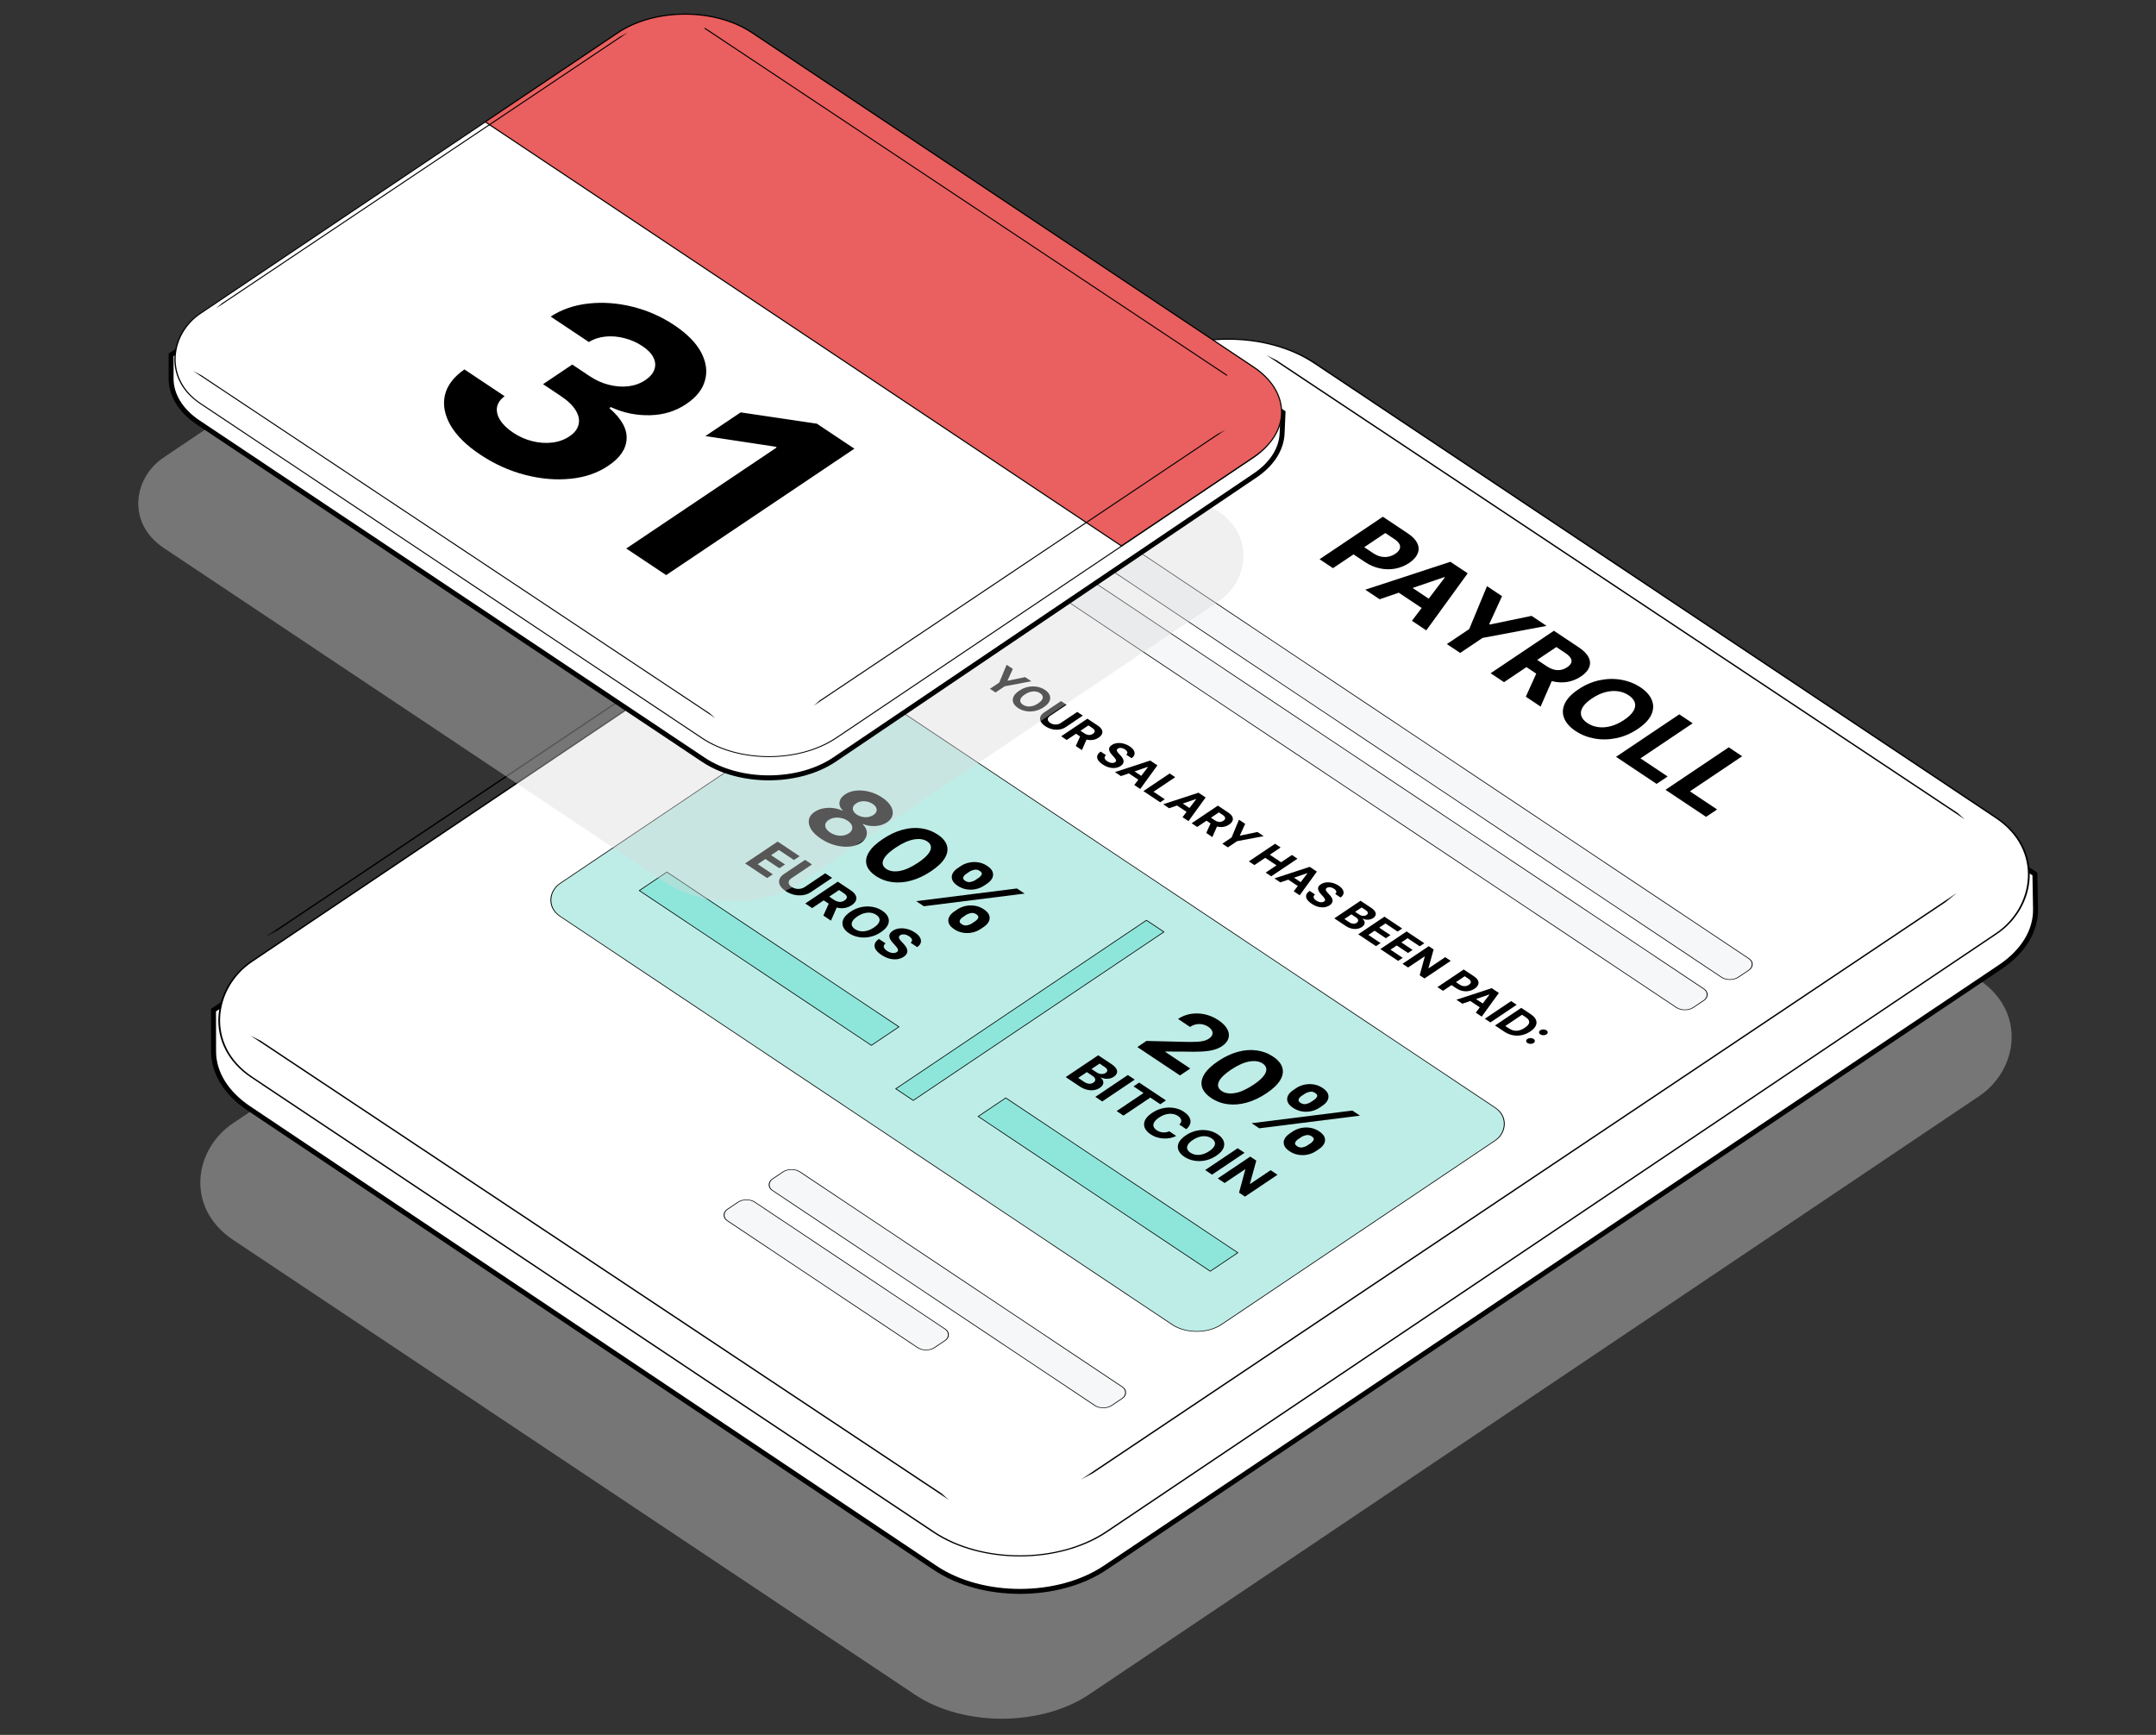 <svg width="169" height="136" viewBox="0 0 169 136" fill="none" xmlns="http://www.w3.org/2000/svg">
<rect x="0" y="0" width="169" height="136" fill="#333333" stroke="none"/>
<rect width="80.669" height="100.464" rx="8.213" transform="matrix(0.832 0.555 -0.83 0.558 94.828 36.582)" fill="#D9D9D9" fill-opacity="0.4"/>
<path d="M89.645 31.372C93.312 28.967 99.174 28.964 102.836 31.365L159.508 68.514L159.556 71.265C159.586 72.961 158.594 74.594 156.803 75.797L86.637 122.897C82.955 125.368 76.978 125.374 73.297 122.909L19.496 86.882C17.736 85.703 16.747 84.106 16.743 82.439L16.737 79.183L89.645 31.372Z" fill="white" stroke="black" stroke-width="0.389"/>
<rect x="0" y="0.065" width="80.552" height="100.347" rx="8.154" transform="matrix(0.832 0.555 -0.83 0.558 96.296 23.892)" fill="white" stroke="black" stroke-width="0.117"/>
<rect x="5.60536e-05" y="0.033" width="62.306" height="2.602" rx="0.792" transform="matrix(0.832 0.555 -0.83 0.558 85.949 40.999)" fill="#F5F7F8" stroke="black" stroke-width="0.059"/>
<rect x="5.60536e-05" y="0.033" width="62.306" height="2.602" rx="0.792" transform="matrix(0.832 0.555 -0.83 0.558 82.418 43.374)" fill="#F5F7F8" stroke="black" stroke-width="0.059"/>
<path d="M103.438 43.839L108.396 40.509L110.357 41.816C110.734 42.068 110.983 42.33 111.105 42.603C111.228 42.876 111.233 43.143 111.118 43.406C111.007 43.669 110.787 43.911 110.458 44.132C110.129 44.353 109.767 44.501 109.373 44.575C108.979 44.65 108.576 44.644 108.166 44.558C107.757 44.473 107.361 44.304 106.98 44.049L105.73 43.216L106.57 42.652L107.65 43.372C107.852 43.506 108.053 43.594 108.254 43.635C108.457 43.676 108.654 43.676 108.843 43.636C109.035 43.595 109.213 43.52 109.376 43.411C109.54 43.3 109.651 43.182 109.707 43.055C109.767 42.928 109.764 42.798 109.699 42.664C109.636 42.529 109.502 42.394 109.299 42.258L108.59 41.785L104.489 44.54L103.438 43.839ZM108.145 46.977L107.019 46.227L113.693 44.04L115.047 44.943L111.802 49.415L110.676 48.665L113.256 45.266L113.217 45.24L108.145 46.977ZM110.024 45.621L112.683 47.395L111.865 47.944L109.205 46.171L110.024 45.621ZM116.56 45.952L117.737 46.736L116.735 48.926L116.783 48.958L120.052 48.28L121.229 49.064L116.211 50.009L114.458 51.186L113.414 50.49L115.167 49.313L116.56 45.952ZM116.844 52.777L121.803 49.447L123.763 50.754C124.139 51.004 124.392 51.263 124.523 51.529C124.658 51.796 124.673 52.058 124.568 52.314C124.467 52.571 124.252 52.809 123.925 53.029C123.595 53.25 123.241 53.393 122.861 53.458C122.483 53.521 122.096 53.505 121.7 53.409C121.306 53.315 120.918 53.14 120.536 52.886L119.223 52.011L120.066 51.445L121.209 52.207C121.409 52.34 121.603 52.433 121.791 52.485C121.978 52.536 122.159 52.547 122.334 52.516C122.51 52.487 122.679 52.417 122.842 52.308C123.007 52.197 123.113 52.082 123.159 51.962C123.208 51.843 123.194 51.719 123.117 51.59C123.045 51.462 122.907 51.33 122.705 51.195L121.996 50.723L117.895 53.477L116.844 52.777ZM121.784 53.051L120.763 55.39L119.603 54.616L120.651 52.295L121.784 53.051ZM128.375 57.146C127.834 57.509 127.271 57.75 126.686 57.867C126.103 57.986 125.535 57.995 124.983 57.895C124.433 57.794 123.939 57.597 123.501 57.305C123.059 57.011 122.763 56.679 122.612 56.311C122.461 55.942 122.473 55.563 122.649 55.172C122.824 54.782 123.181 54.405 123.72 54.043C124.261 53.68 124.823 53.439 125.406 53.32C125.989 53.201 126.556 53.192 127.105 53.293C127.656 53.392 128.153 53.59 128.594 53.884C129.033 54.176 129.327 54.507 129.478 54.875C129.632 55.243 129.622 55.623 129.446 56.014C129.273 56.405 128.915 56.783 128.375 57.146ZM127.309 56.436C127.66 56.2 127.902 55.967 128.038 55.736C128.175 55.505 128.211 55.285 128.146 55.075C128.081 54.865 127.921 54.676 127.667 54.507C127.413 54.337 127.129 54.231 126.816 54.189C126.502 54.146 126.173 54.17 125.827 54.262C125.483 54.354 125.136 54.518 124.786 54.753C124.435 54.989 124.192 55.221 124.055 55.452C123.92 55.684 123.884 55.904 123.949 56.114C124.014 56.324 124.174 56.513 124.428 56.682C124.682 56.852 124.966 56.958 125.279 57C125.593 57.043 125.921 57.018 126.265 56.926C126.611 56.834 126.959 56.671 127.309 56.436ZM126.674 59.33L131.632 56L132.683 56.7L128.589 59.45L130.719 60.87L129.855 61.451L126.674 59.33ZM130.551 61.915L135.509 58.584L136.56 59.285L132.466 62.035L134.596 63.455L133.732 64.035L130.551 61.915Z" fill="black"/>
<path fill-rule="evenodd" clip-rule="evenodd" d="M20.871 73.53L20.773 73.465L21.752 72.94L88.542 28.204L89.422 27.484L89.373 27.517L20.821 73.433L20.773 73.465L20.772 73.466L20.87 73.531L20.871 73.53Z" fill="black"/>
<path fill-rule="evenodd" clip-rule="evenodd" d="M84.824 116.053L84.727 115.988L85.705 115.464L152.495 70.728L153.375 70.008L153.326 70.04L84.774 115.957L84.727 115.988L84.725 115.989L84.823 116.054L84.824 116.053Z" fill="black"/>
<path fill-rule="evenodd" clip-rule="evenodd" d="M154.088 64.155L153.992 64.219L153.45 63.731L100.078 28.247L99.258 27.832L99.307 27.864L153.942 64.188L153.991 64.22L154.088 64.155L154.088 64.155Z" fill="black"/>
<path fill-rule="evenodd" clip-rule="evenodd" d="M74.447 117.498L74.352 117.563L73.809 117.075L20.438 81.591L19.617 81.176L19.666 81.208L74.301 117.532L74.35 117.564L74.448 117.499L74.447 117.498Z" fill="black"/>
<rect x="5.60536e-05" y="0.033" width="31.975" height="2.602" rx="0.792" transform="matrix(0.832 0.555 -0.83 0.558 62.066 91.405)" fill="#F5F7F8" stroke="black" stroke-width="0.059"/>
<rect x="5.60536e-05" y="0.033" width="19.523" height="2.602" rx="0.792" transform="matrix(0.832 0.555 -0.83 0.558 58.535 93.78)" fill="#F5F7F8" stroke="black" stroke-width="0.059"/>
<path d="M78.904 52.115L79.392 52.44L78.976 53.349L78.996 53.362L80.352 53.081L80.84 53.406L78.759 53.798L78.032 54.286L77.599 53.997L78.326 53.509L78.904 52.115ZM81.82 55.435C81.595 55.586 81.362 55.685 81.119 55.734C80.878 55.783 80.642 55.787 80.413 55.745C80.185 55.704 79.98 55.622 79.798 55.501C79.615 55.379 79.492 55.241 79.43 55.089C79.367 54.936 79.372 54.778 79.445 54.616C79.517 54.454 79.666 54.298 79.889 54.148C80.114 53.997 80.347 53.897 80.588 53.848C80.83 53.799 81.065 53.795 81.293 53.837C81.522 53.878 81.728 53.96 81.911 54.082C82.093 54.203 82.215 54.34 82.277 54.493C82.341 54.646 82.337 54.803 82.264 54.965C82.192 55.128 82.044 55.284 81.82 55.435ZM81.378 55.14C81.523 55.043 81.624 54.946 81.68 54.85C81.737 54.754 81.752 54.663 81.725 54.576C81.698 54.489 81.632 54.41 81.526 54.34C81.421 54.27 81.303 54.226 81.173 54.208C81.043 54.191 80.906 54.201 80.763 54.239C80.62 54.277 80.476 54.345 80.331 54.443C80.186 54.54 80.085 54.637 80.028 54.732C79.972 54.828 79.957 54.92 79.984 55.007C80.011 55.094 80.077 55.172 80.183 55.243C80.288 55.313 80.406 55.357 80.536 55.374C80.666 55.392 80.802 55.382 80.945 55.344C81.088 55.306 81.233 55.238 81.378 55.14ZM84.444 55.808L84.879 56.099L83.544 56.996C83.394 57.096 83.227 57.161 83.043 57.188C82.859 57.216 82.672 57.209 82.481 57.166C82.29 57.122 82.11 57.044 81.939 56.93C81.768 56.816 81.65 56.695 81.584 56.568C81.519 56.44 81.507 56.315 81.548 56.192C81.59 56.069 81.685 55.957 81.835 55.856L83.171 54.959L83.606 55.25L82.308 56.122C82.23 56.175 82.177 56.233 82.15 56.297C82.124 56.361 82.126 56.425 82.154 56.491C82.182 56.556 82.238 56.617 82.322 56.673C82.407 56.729 82.498 56.767 82.595 56.785C82.693 56.803 82.789 56.804 82.884 56.786C82.98 56.768 83.067 56.733 83.145 56.68L84.444 55.808ZM83.182 57.719L85.238 56.338L86.051 56.88C86.207 56.984 86.312 57.091 86.366 57.202C86.422 57.312 86.428 57.421 86.385 57.527C86.343 57.633 86.254 57.732 86.118 57.824C85.982 57.915 85.835 57.974 85.677 58.001C85.52 58.028 85.36 58.021 85.196 57.981C85.032 57.942 84.871 57.87 84.713 57.764L84.168 57.401L84.518 57.166L84.992 57.482C85.075 57.538 85.155 57.576 85.233 57.598C85.311 57.619 85.386 57.623 85.458 57.611C85.531 57.599 85.602 57.57 85.669 57.524C85.738 57.478 85.781 57.431 85.801 57.381C85.821 57.331 85.815 57.28 85.783 57.227C85.753 57.173 85.696 57.119 85.612 57.063L85.318 56.867L83.617 58.01L83.182 57.719ZM85.231 57.833L84.807 58.803L84.326 58.482L84.76 57.519L85.231 57.833ZM88.281 59.158C88.353 59.098 88.382 59.033 88.366 58.962C88.349 58.891 88.289 58.821 88.184 58.751C88.113 58.703 88.043 58.67 87.974 58.651C87.906 58.631 87.841 58.624 87.78 58.63C87.72 58.637 87.668 58.655 87.623 58.684C87.585 58.708 87.561 58.735 87.55 58.765C87.54 58.795 87.54 58.827 87.55 58.86C87.561 58.893 87.579 58.928 87.604 58.964C87.629 59 87.659 59.036 87.694 59.073L87.835 59.226C87.905 59.3 87.961 59.373 88.003 59.445C88.044 59.518 88.068 59.589 88.074 59.658C88.081 59.728 88.066 59.795 88.029 59.86C87.994 59.925 87.934 59.986 87.849 60.044C87.722 60.128 87.581 60.18 87.425 60.2C87.27 60.219 87.108 60.206 86.937 60.161C86.768 60.115 86.6 60.037 86.432 59.925C86.266 59.814 86.146 59.7 86.074 59.584C86.002 59.468 85.981 59.353 86.012 59.24C86.044 59.127 86.132 59.02 86.277 58.918L86.698 59.199C86.634 59.249 86.596 59.301 86.585 59.355C86.575 59.409 86.588 59.464 86.624 59.519C86.66 59.574 86.716 59.627 86.792 59.677C86.865 59.726 86.94 59.761 87.016 59.783C87.092 59.806 87.165 59.814 87.233 59.809C87.302 59.803 87.361 59.784 87.41 59.75C87.456 59.719 87.481 59.684 87.485 59.645C87.49 59.606 87.477 59.561 87.447 59.511C87.417 59.462 87.374 59.407 87.317 59.344L87.149 59.157C87.017 59.013 86.946 58.877 86.935 58.75C86.924 58.622 86.995 58.508 87.147 58.406C87.271 58.322 87.413 58.271 87.573 58.253C87.734 58.236 87.9 58.249 88.07 58.293C88.24 58.337 88.4 58.408 88.551 58.509C88.704 58.611 88.811 58.717 88.873 58.828C88.936 58.94 88.952 59.048 88.923 59.153C88.894 59.258 88.819 59.352 88.698 59.436L88.281 59.158ZM87.863 60.84L87.396 60.528L90.164 59.622L90.725 59.996L89.379 61.851L88.912 61.539L89.983 60.13L89.966 60.119L87.863 60.84ZM88.642 60.277L89.745 61.013L89.406 61.241L88.302 60.505L88.642 60.277ZM89.627 62.016L91.684 60.635L92.12 60.925L90.422 62.066L91.305 62.655L90.947 62.896L89.627 62.016ZM91.643 63.36L91.176 63.049L93.944 62.142L94.506 62.516L93.16 64.371L92.693 64.06L93.763 62.65L93.747 62.639L91.643 63.36ZM92.422 62.798L93.525 63.533L93.186 63.761L92.083 63.026L92.422 62.798ZM93.408 64.537L95.465 63.155L96.278 63.698C96.433 63.801 96.538 63.908 96.593 64.019C96.649 64.13 96.655 64.238 96.612 64.345C96.57 64.451 96.481 64.55 96.345 64.641C96.208 64.733 96.061 64.792 95.904 64.819C95.747 64.845 95.586 64.838 95.422 64.799C95.258 64.76 95.097 64.687 94.939 64.582L94.395 64.219L94.744 63.984L95.218 64.3C95.301 64.356 95.382 64.394 95.46 64.415C95.537 64.437 95.612 64.441 95.685 64.428C95.758 64.416 95.828 64.387 95.896 64.342C95.964 64.296 96.008 64.248 96.027 64.198C96.047 64.149 96.041 64.098 96.01 64.044C95.98 63.991 95.923 63.937 95.839 63.881L95.545 63.685L93.844 64.827L93.408 64.537ZM95.457 64.65L95.033 65.62L94.552 65.299L94.987 64.337L95.457 64.65ZM97.118 64.258L97.606 64.583L97.19 65.491L97.21 65.505L98.566 65.223L99.054 65.549L96.973 65.94L96.246 66.428L95.813 66.14L96.54 65.652L97.118 64.258ZM97.892 67.526L99.948 66.144L100.384 66.435L99.535 67.005L100.42 67.595L101.268 67.025L101.703 67.315L99.647 68.696L99.212 68.406L100.062 67.835L99.177 67.246L98.327 67.816L97.892 67.526ZM100.361 69.172L99.894 68.861L102.662 67.954L103.224 68.328L101.878 70.183L101.411 69.872L102.481 68.462L102.465 68.451L100.361 69.172ZM101.141 68.61L102.244 69.345L101.904 69.573L100.801 68.838L101.141 68.61ZM104.662 70.079C104.735 70.019 104.764 69.954 104.747 69.883C104.731 69.812 104.671 69.742 104.566 69.672C104.495 69.624 104.425 69.591 104.356 69.572C104.287 69.552 104.223 69.546 104.162 69.552C104.101 69.558 104.049 69.576 104.005 69.606C103.967 69.629 103.942 69.656 103.932 69.686C103.922 69.716 103.922 69.748 103.932 69.781C103.943 69.814 103.961 69.849 103.985 69.885C104.011 69.921 104.041 69.958 104.076 69.994L104.217 70.147C104.287 70.221 104.343 70.294 104.384 70.367C104.426 70.439 104.45 70.51 104.456 70.58C104.462 70.649 104.447 70.716 104.411 70.781C104.376 70.846 104.316 70.907 104.23 70.965C104.104 71.049 103.963 71.101 103.807 71.121C103.652 71.14 103.489 71.127 103.319 71.082C103.15 71.037 102.982 70.958 102.814 70.846C102.647 70.735 102.528 70.621 102.455 70.505C102.383 70.389 102.363 70.274 102.393 70.161C102.425 70.048 102.514 69.941 102.658 69.839L103.08 70.121C103.016 70.17 102.978 70.222 102.967 70.276C102.957 70.33 102.97 70.385 103.005 70.44C103.042 70.495 103.098 70.548 103.173 70.598C103.247 70.647 103.322 70.683 103.398 70.704C103.474 70.727 103.547 70.735 103.615 70.73C103.683 70.724 103.742 70.705 103.792 70.671C103.838 70.641 103.863 70.605 103.867 70.566C103.872 70.527 103.859 70.482 103.828 70.433C103.799 70.383 103.756 70.328 103.699 70.265L103.53 70.078C103.399 69.934 103.327 69.798 103.316 69.671C103.306 69.543 103.376 69.429 103.529 69.327C103.653 69.243 103.795 69.192 103.955 69.175C104.116 69.157 104.281 69.17 104.452 69.214C104.622 69.258 104.782 69.33 104.933 69.43C105.086 69.532 105.193 69.638 105.255 69.749C105.317 69.861 105.334 69.969 105.305 70.074C105.275 70.179 105.2 70.274 105.08 70.357L104.662 70.079ZM104.592 71.993L106.649 70.612L107.474 71.162C107.625 71.263 107.729 71.362 107.786 71.46C107.842 71.557 107.856 71.65 107.828 71.737C107.8 71.825 107.734 71.903 107.631 71.972C107.551 72.026 107.464 72.063 107.371 72.082C107.278 72.101 107.185 72.105 107.089 72.093C106.996 72.082 106.905 72.058 106.817 72.02L106.797 72.034C106.872 72.088 106.923 72.152 106.951 72.225C106.979 72.299 106.978 72.375 106.947 72.453C106.917 72.53 106.852 72.603 106.751 72.671C106.641 72.744 106.517 72.792 106.377 72.813C106.238 72.834 106.091 72.826 105.937 72.79C105.782 72.752 105.627 72.683 105.473 72.58L104.592 71.993ZM105.383 72.044L105.739 72.281C105.86 72.362 105.972 72.406 106.074 72.412C106.176 72.418 106.266 72.394 106.344 72.342C106.401 72.304 106.437 72.261 106.453 72.213C106.469 72.166 106.464 72.117 106.438 72.066C106.412 72.016 106.365 71.968 106.295 71.921L105.93 71.677L105.383 72.044ZM106.224 71.48L106.547 71.695C106.607 71.735 106.67 71.763 106.737 71.78C106.805 71.797 106.872 71.802 106.938 71.793C107.004 71.786 107.065 71.764 107.119 71.727C107.193 71.677 107.227 71.62 107.219 71.554C107.212 71.488 107.161 71.423 107.064 71.359L106.733 71.138L106.224 71.48ZM106.466 73.242L108.522 71.861L109.911 72.787L109.553 73.027L108.6 72.392L108.11 72.721L108.991 73.309L108.633 73.549L107.751 72.962L107.26 73.291L108.217 73.93L107.859 74.17L106.466 73.242ZM108.201 74.399L110.258 73.017L111.646 73.943L111.288 74.184L110.335 73.549L109.845 73.878L110.726 74.466L110.368 74.706L109.486 74.119L108.995 74.448L109.953 75.087L109.594 75.327L108.201 74.399ZM113.717 75.324L111.66 76.705L111.284 76.454L111.682 74.987L111.667 74.977L110.372 75.846L109.936 75.555L111.993 74.174L112.375 74.429L111.972 75.891L111.99 75.903L113.283 75.034L113.717 75.324ZM112.676 77.382L114.733 76.001L115.546 76.543C115.702 76.647 115.806 76.756 115.856 76.87C115.907 76.982 115.909 77.093 115.862 77.203C115.816 77.311 115.724 77.412 115.588 77.504C115.451 77.595 115.301 77.657 115.138 77.687C114.974 77.718 114.808 77.716 114.637 77.68C114.468 77.645 114.304 77.575 114.145 77.469L113.627 77.124L113.975 76.89L114.423 77.188C114.507 77.244 114.591 77.28 114.674 77.297C114.758 77.314 114.84 77.314 114.918 77.298C114.998 77.281 115.071 77.25 115.139 77.204C115.207 77.159 115.253 77.109 115.276 77.057C115.301 77.004 115.3 76.95 115.273 76.895C115.247 76.839 115.192 76.782 115.107 76.726L114.813 76.53L113.112 77.673L112.676 77.382ZM114.629 78.684L114.162 78.372L116.93 77.466L117.491 77.84L116.145 79.695L115.678 79.383L116.749 77.974L116.732 77.963L114.629 78.684ZM115.408 78.121L116.511 78.857L116.171 79.085L115.068 78.349L115.408 78.121ZM118.886 78.769L116.829 80.151L116.393 79.86L118.45 78.479L118.886 78.769ZM117.918 80.877L117.188 80.39L119.244 79.008L119.981 79.5C120.188 79.638 120.325 79.784 120.393 79.939C120.461 80.094 120.458 80.25 120.385 80.406C120.313 80.564 120.171 80.714 119.957 80.857C119.743 81.001 119.518 81.098 119.283 81.147C119.048 81.197 118.815 81.199 118.581 81.153C118.349 81.109 118.128 81.016 117.918 80.877ZM117.996 80.43L118.273 80.615C118.402 80.7 118.533 80.757 118.666 80.785C118.801 80.813 118.939 80.81 119.079 80.775C119.221 80.739 119.369 80.67 119.522 80.567C119.674 80.465 119.776 80.367 119.827 80.272C119.879 80.178 119.884 80.086 119.842 79.997C119.8 79.908 119.714 79.82 119.585 79.734L119.307 79.549L117.996 80.43ZM119.731 81.766C119.665 81.721 119.631 81.667 119.63 81.604C119.63 81.541 119.664 81.487 119.731 81.443C119.796 81.398 119.876 81.376 119.97 81.376C120.064 81.376 120.145 81.399 120.211 81.443C120.275 81.486 120.308 81.539 120.31 81.603C120.311 81.667 120.279 81.721 120.214 81.765C120.169 81.794 120.118 81.814 120.058 81.823C120 81.833 119.941 81.833 119.883 81.824C119.825 81.814 119.775 81.794 119.731 81.766ZM120.74 81.088C120.674 81.043 120.64 80.99 120.639 80.926C120.639 80.864 120.673 80.81 120.74 80.765C120.805 80.721 120.885 80.699 120.978 80.699C121.072 80.699 121.153 80.722 121.219 80.766C121.284 80.809 121.317 80.862 121.318 80.926C121.32 80.989 121.288 81.043 121.223 81.087C121.178 81.117 121.126 81.137 121.066 81.146C121.008 81.156 120.95 81.156 120.892 81.146C120.834 81.136 120.784 81.117 120.74 81.088Z" fill="black"/>
<rect x="5.60536e-05" y="0.033" width="62.306" height="30.485" rx="2.317" transform="matrix(0.832 0.555 -0.83 0.558 67.308 53.518)" fill="#BEEDE7" stroke="black" stroke-width="0.059"/>
<rect x="5.60536e-05" y="0.033" width="1.644" height="23.674" transform="matrix(0.832 0.555 -0.83 0.558 89.894 72.124)" fill="#8EE6DB" stroke="black" stroke-width="0.059"/>
<rect x="5.60536e-05" y="0.033" width="21.865" height="2.602" transform="matrix(0.832 0.555 -0.83 0.558 52.3 68.343)" fill="#8EE6DB" stroke="black" stroke-width="0.059"/>
<rect x="5.60536e-05" y="0.033" width="21.865" height="2.602" transform="matrix(0.832 0.555 -0.83 0.558 78.863 86.05)" fill="#8EE6DB" stroke="black" stroke-width="0.059"/>
<path d="M58.406 67.685L60.956 65.972L62.678 67.12L62.233 67.419L61.051 66.631L60.444 67.039L61.537 67.768L61.093 68.066L59.999 67.338L59.391 67.746L60.577 68.538L60.133 68.836L58.406 67.685ZM64.686 68.459L65.226 68.819L63.57 69.931C63.385 70.056 63.177 70.136 62.949 70.17C62.721 70.205 62.489 70.196 62.252 70.142C62.016 70.088 61.792 69.991 61.581 69.85C61.369 69.708 61.222 69.559 61.14 69.401C61.059 69.243 61.044 69.087 61.096 68.935C61.147 68.782 61.266 68.644 61.451 68.519L63.107 67.407L63.648 67.767L62.038 68.848C61.941 68.913 61.876 68.986 61.843 69.064C61.81 69.144 61.812 69.224 61.847 69.305C61.882 69.387 61.951 69.462 62.055 69.531C62.16 69.601 62.273 69.647 62.393 69.67C62.515 69.693 62.634 69.693 62.752 69.671C62.871 69.649 62.979 69.606 63.076 69.54L64.686 68.459ZM63.121 70.828L65.671 69.116L66.679 69.788C66.872 69.917 67.003 70.049 67.07 70.187C67.139 70.324 67.147 70.459 67.093 70.59C67.041 70.722 66.931 70.845 66.762 70.958C66.593 71.072 66.411 71.145 66.216 71.178C66.021 71.211 65.822 71.203 65.618 71.153C65.415 71.105 65.216 71.015 65.02 70.884L64.344 70.434L64.778 70.143L65.365 70.535C65.469 70.604 65.569 70.651 65.665 70.678C65.761 70.704 65.855 70.71 65.944 70.694C66.035 70.679 66.122 70.643 66.206 70.587C66.29 70.53 66.345 70.471 66.369 70.409C66.394 70.348 66.386 70.284 66.347 70.218C66.31 70.152 66.239 70.084 66.135 70.015L65.771 69.772L63.661 71.189L63.121 70.828ZM65.662 70.969L65.136 72.172L64.54 71.774L65.079 70.581L65.662 70.969ZM69.051 73.075C68.773 73.262 68.483 73.386 68.183 73.446C67.883 73.507 67.591 73.512 67.306 73.46C67.024 73.409 66.77 73.307 66.544 73.157C66.317 73.006 66.165 72.835 66.087 72.646C66.01 72.456 66.016 72.261 66.106 72.06C66.196 71.859 66.38 71.666 66.657 71.48C66.935 71.293 67.224 71.169 67.524 71.108C67.824 71.046 68.115 71.042 68.398 71.094C68.681 71.145 68.937 71.246 69.164 71.398C69.389 71.548 69.541 71.718 69.618 71.907C69.698 72.097 69.692 72.292 69.602 72.493C69.513 72.694 69.329 72.888 69.051 73.075ZM68.503 72.71C68.683 72.589 68.808 72.469 68.878 72.35C68.948 72.231 68.966 72.118 68.933 72.01C68.9 71.902 68.818 71.805 68.687 71.718C68.556 71.631 68.41 71.576 68.249 71.554C68.088 71.532 67.918 71.545 67.741 71.592C67.564 71.639 67.385 71.724 67.205 71.845C67.025 71.966 66.9 72.085 66.829 72.204C66.76 72.323 66.742 72.437 66.775 72.544C66.808 72.652 66.891 72.75 67.021 72.837C67.152 72.924 67.298 72.978 67.459 73C67.62 73.022 67.789 73.01 67.966 72.962C68.144 72.915 68.323 72.831 68.503 72.71ZM71.379 73.903C71.47 73.829 71.505 73.748 71.485 73.66C71.465 73.572 71.39 73.485 71.26 73.398C71.172 73.339 71.085 73.298 70.999 73.274C70.914 73.25 70.834 73.242 70.759 73.249C70.684 73.257 70.619 73.279 70.564 73.316C70.517 73.346 70.487 73.379 70.473 73.415C70.461 73.453 70.461 73.492 70.474 73.534C70.487 73.575 70.509 73.618 70.54 73.663C70.572 73.707 70.609 73.752 70.652 73.798L70.827 73.988C70.914 74.079 70.983 74.169 71.035 74.259C71.086 74.349 71.116 74.438 71.124 74.524C71.131 74.61 71.113 74.693 71.068 74.773C71.024 74.854 70.949 74.93 70.844 75.002C70.687 75.106 70.512 75.171 70.318 75.195C70.126 75.219 69.925 75.203 69.713 75.147C69.504 75.09 69.295 74.993 69.087 74.854C68.881 74.717 68.733 74.576 68.643 74.431C68.554 74.287 68.528 74.145 68.566 74.005C68.606 73.865 68.715 73.732 68.894 73.606L69.417 73.954C69.338 74.016 69.291 74.08 69.277 74.147C69.264 74.215 69.28 74.282 69.325 74.351C69.37 74.419 69.44 74.484 69.533 74.546C69.624 74.607 69.717 74.651 69.811 74.678C69.906 74.706 69.996 74.717 70.081 74.71C70.165 74.703 70.238 74.679 70.3 74.638C70.357 74.599 70.388 74.555 70.393 74.507C70.399 74.458 70.383 74.403 70.345 74.341C70.309 74.28 70.255 74.211 70.184 74.134L69.976 73.902C69.812 73.723 69.724 73.555 69.71 73.397C69.697 73.239 69.785 73.097 69.974 72.971C70.128 72.867 70.304 72.803 70.502 72.781C70.702 72.76 70.907 72.776 71.118 72.83C71.329 72.885 71.528 72.974 71.714 73.098C71.904 73.224 72.037 73.356 72.114 73.494C72.192 73.633 72.212 73.767 72.176 73.897C72.139 74.027 72.046 74.144 71.897 74.248L71.379 73.903Z" fill="black"/>
<path d="M64.345 65.746C63.993 65.511 63.737 65.264 63.576 65.004C63.419 64.744 63.362 64.496 63.406 64.258C63.45 64.021 63.598 63.817 63.85 63.647C64.045 63.516 64.268 63.426 64.52 63.375C64.774 63.325 65.032 63.315 65.294 63.345C65.558 63.374 65.8 63.442 66.021 63.549L66.053 63.527C65.853 63.327 65.771 63.11 65.808 62.878C65.845 62.644 65.992 62.442 66.248 62.27C66.49 62.107 66.776 62.01 67.106 61.978C67.439 61.945 67.782 61.974 68.137 62.066C68.495 62.158 68.832 62.31 69.148 62.52C69.464 62.731 69.691 62.955 69.828 63.194C69.967 63.433 70.012 63.664 69.964 63.886C69.917 64.107 69.774 64.299 69.535 64.462C69.277 64.633 68.973 64.731 68.624 64.755C68.275 64.779 67.953 64.727 67.657 64.597L67.625 64.618C67.782 64.763 67.882 64.924 67.925 65.099C67.971 65.274 67.957 65.447 67.883 65.618C67.811 65.788 67.679 65.939 67.486 66.071C67.232 66.24 66.927 66.339 66.572 66.369C66.217 66.399 65.845 66.362 65.455 66.256C65.067 66.151 64.698 65.981 64.345 65.746ZM65.071 65.258C65.228 65.363 65.394 65.436 65.567 65.476C65.743 65.516 65.913 65.524 66.079 65.5C66.249 65.476 66.399 65.42 66.532 65.331C66.667 65.24 66.752 65.137 66.787 65.022C66.823 64.905 66.813 64.788 66.754 64.67C66.698 64.551 66.593 64.44 66.441 64.339C66.29 64.238 66.124 64.168 65.945 64.13C65.766 64.091 65.59 64.083 65.417 64.108C65.246 64.133 65.093 64.191 64.958 64.281C64.825 64.37 64.741 64.471 64.704 64.583C64.67 64.694 64.683 64.809 64.744 64.927C64.807 65.044 64.916 65.155 65.071 65.258ZM67.16 63.856C67.291 63.943 67.434 64.003 67.59 64.035C67.745 64.068 67.899 64.072 68.052 64.047C68.204 64.022 68.342 63.968 68.465 63.886C68.587 63.804 68.664 63.713 68.698 63.613C68.732 63.512 68.725 63.41 68.676 63.309C68.629 63.206 68.538 63.11 68.404 63.02C68.271 62.932 68.127 62.871 67.972 62.839C67.818 62.806 67.665 62.801 67.515 62.824C67.367 62.848 67.232 62.901 67.11 62.983C66.987 63.065 66.907 63.158 66.871 63.26C66.835 63.362 66.841 63.465 66.89 63.569C66.939 63.672 67.029 63.768 67.16 63.856ZM68.655 68.671C68.263 68.408 68.021 68.117 67.929 67.799C67.839 67.482 67.899 67.151 68.111 66.805C68.323 66.46 68.686 66.116 69.199 65.774C69.709 65.432 70.219 65.19 70.729 65.05C71.24 64.91 71.731 64.871 72.2 64.934C72.673 64.996 73.105 65.158 73.497 65.419C73.889 65.681 74.132 65.969 74.225 66.284C74.32 66.6 74.264 66.929 74.058 67.272C73.853 67.614 73.494 67.955 72.983 68.297C72.47 68.641 71.956 68.885 71.439 69.027C70.925 69.171 70.43 69.213 69.957 69.154C69.483 69.094 69.049 68.934 68.655 68.671ZM69.475 68.121C69.743 68.3 70.092 68.352 70.522 68.278C70.951 68.204 71.435 67.986 71.972 67.623C72.326 67.385 72.585 67.162 72.748 66.955C72.912 66.748 72.987 66.561 72.973 66.393C72.96 66.226 72.865 66.083 72.686 65.964C72.42 65.786 72.073 65.733 71.646 65.805C71.22 65.877 70.74 66.091 70.208 66.447C69.849 66.688 69.585 66.913 69.416 67.122C69.25 67.332 69.174 67.521 69.186 67.69C69.2 67.858 69.296 68.002 69.475 68.121ZM74.798 71.456L75.044 71.29C75.232 71.164 75.443 71.075 75.679 71.023C75.918 70.971 76.161 70.963 76.408 71.002C76.658 71.04 76.894 71.133 77.115 71.28C77.339 71.43 77.48 71.587 77.538 71.752C77.598 71.918 77.588 72.08 77.507 72.239C77.43 72.397 77.297 72.539 77.108 72.666L76.862 72.832C76.674 72.957 76.462 73.047 76.224 73.1C75.988 73.153 75.746 73.159 75.498 73.12C75.248 73.082 75.012 72.989 74.791 72.841C74.567 72.692 74.426 72.534 74.37 72.368C74.312 72.203 74.321 72.041 74.399 71.883C74.478 71.724 74.611 71.581 74.798 71.456ZM75.71 71.734L75.464 71.9C75.356 71.972 75.28 72.058 75.236 72.157C75.193 72.257 75.241 72.353 75.38 72.446C75.519 72.538 75.661 72.57 75.805 72.54C75.951 72.511 76.08 72.459 76.191 72.385L76.438 72.219C76.549 72.144 76.628 72.059 76.675 71.962C76.722 71.865 76.674 71.769 76.531 71.673C76.393 71.581 76.25 71.55 76.101 71.579C75.951 71.608 75.821 71.659 75.71 71.734ZM75.069 68.056L75.315 67.89C75.504 67.763 75.717 67.674 75.954 67.623C76.194 67.571 76.437 67.564 76.683 67.602C76.932 67.641 77.165 67.734 77.383 67.879C77.609 68.029 77.751 68.187 77.809 68.352C77.867 68.517 77.857 68.68 77.778 68.839C77.701 68.997 77.567 69.139 77.379 69.266L77.132 69.432C76.944 69.558 76.73 69.647 76.493 69.699C76.257 69.751 76.014 69.758 75.766 69.718C75.521 69.679 75.287 69.585 75.064 69.437C74.841 69.288 74.7 69.131 74.641 68.965C74.584 68.799 74.593 68.637 74.669 68.48C74.748 68.323 74.881 68.181 75.069 68.056ZM75.985 68.337L75.739 68.503C75.628 68.577 75.551 68.664 75.508 68.761C75.468 68.861 75.514 68.955 75.648 69.044C75.789 69.138 75.931 69.17 76.076 69.14C76.222 69.111 76.351 69.059 76.462 68.985L76.708 68.819C76.82 68.745 76.899 68.659 76.946 68.562C76.993 68.465 76.944 68.368 76.799 68.272C76.663 68.181 76.521 68.151 76.371 68.182C76.222 68.213 76.094 68.265 75.985 68.337ZM71.819 70.643L79.715 69.65L80.314 70.05L72.418 71.042L71.819 70.643Z" fill="black"/>
<path d="M83.536 84.437L86.086 82.724L87.109 83.407C87.297 83.532 87.427 83.655 87.496 83.776C87.567 83.897 87.584 84.012 87.548 84.121C87.513 84.229 87.432 84.326 87.304 84.411C87.205 84.478 87.097 84.524 86.982 84.548C86.867 84.572 86.751 84.576 86.633 84.562C86.516 84.548 86.404 84.517 86.295 84.472L86.27 84.488C86.363 84.556 86.427 84.635 86.461 84.726C86.496 84.817 86.495 84.911 86.457 85.008C86.419 85.104 86.338 85.194 86.213 85.278C86.077 85.369 85.923 85.428 85.749 85.454C85.577 85.481 85.395 85.471 85.203 85.425C85.011 85.379 84.82 85.293 84.628 85.165L83.536 84.437ZM84.517 84.501L84.958 84.795C85.108 84.895 85.247 84.949 85.373 84.957C85.5 84.964 85.612 84.935 85.708 84.87C85.779 84.823 85.824 84.77 85.844 84.711C85.864 84.652 85.857 84.591 85.825 84.528C85.793 84.466 85.734 84.406 85.648 84.348L85.195 84.046L84.517 84.501ZM85.559 83.801L85.96 84.068C86.034 84.118 86.113 84.153 86.196 84.174C86.281 84.195 86.364 84.2 86.445 84.19C86.527 84.181 86.602 84.153 86.669 84.108C86.761 84.046 86.803 83.974 86.794 83.893C86.785 83.811 86.721 83.731 86.601 83.651L86.191 83.377L85.559 83.801ZM88.95 84.634L86.4 86.346L85.859 85.986L88.409 84.273L88.95 84.634ZM88.853 85.164L89.297 84.865L91.396 86.264L90.952 86.563L90.169 86.041L88.064 87.456L87.53 87.099L89.635 85.685L88.853 85.164ZM92.987 88.52L92.441 88.156C92.501 88.102 92.544 88.046 92.568 87.989C92.593 87.931 92.6 87.873 92.591 87.814C92.582 87.756 92.556 87.699 92.513 87.643C92.472 87.587 92.414 87.535 92.341 87.486C92.209 87.398 92.061 87.343 91.897 87.322C91.734 87.3 91.564 87.312 91.385 87.36C91.207 87.407 91.03 87.49 90.853 87.609C90.671 87.731 90.546 87.851 90.476 87.971C90.407 88.09 90.39 88.204 90.425 88.312C90.461 88.42 90.543 88.516 90.672 88.603C90.744 88.651 90.82 88.689 90.901 88.717C90.983 88.746 91.066 88.764 91.15 88.772C91.236 88.779 91.321 88.775 91.406 88.76C91.492 88.746 91.575 88.721 91.655 88.683L92.199 89.049C92.068 89.119 91.92 89.171 91.755 89.206C91.591 89.242 91.419 89.256 91.239 89.25C91.06 89.245 90.88 89.215 90.7 89.161C90.521 89.108 90.35 89.026 90.186 88.917C89.958 88.765 89.806 88.594 89.729 88.406C89.653 88.217 89.66 88.023 89.751 87.823C89.843 87.623 90.028 87.43 90.305 87.243C90.583 87.057 90.872 86.933 91.172 86.872C91.472 86.811 91.763 86.806 92.045 86.857C92.327 86.907 92.581 87.008 92.806 87.157C92.954 87.256 93.07 87.362 93.155 87.474C93.241 87.587 93.293 87.702 93.312 87.821C93.331 87.94 93.314 88.058 93.261 88.176C93.209 88.294 93.118 88.409 92.987 88.52ZM95.341 90.601C95.063 90.788 94.774 90.911 94.473 90.972C94.173 91.033 93.881 91.038 93.597 90.986C93.314 90.934 93.06 90.833 92.835 90.683C92.608 90.531 92.455 90.361 92.378 90.171C92.3 89.982 92.306 89.787 92.397 89.586C92.487 89.385 92.671 89.191 92.948 89.005C93.226 88.818 93.515 88.695 93.815 88.633C94.115 88.572 94.406 88.568 94.689 88.619C94.972 88.671 95.227 88.772 95.454 88.923C95.68 89.074 95.831 89.243 95.909 89.433C95.988 89.623 95.983 89.818 95.893 90.019C95.803 90.22 95.619 90.414 95.341 90.601ZM94.793 90.236C94.974 90.115 95.099 89.995 95.168 89.876C95.239 89.757 95.257 89.644 95.224 89.536C95.19 89.428 95.108 89.331 94.978 89.244C94.847 89.156 94.701 89.102 94.54 89.08C94.379 89.058 94.209 89.071 94.031 89.118C93.854 89.165 93.676 89.249 93.496 89.37C93.316 89.491 93.19 89.611 93.12 89.73C93.05 89.849 93.032 89.962 93.066 90.07C93.099 90.178 93.181 90.275 93.312 90.362C93.442 90.45 93.588 90.504 93.749 90.526C93.911 90.548 94.08 90.535 94.257 90.488C94.434 90.441 94.613 90.357 94.793 90.236ZM97.557 90.372L95.007 92.084L94.467 91.724L97.017 90.011L97.557 90.372ZM100.139 92.093L97.589 93.806L97.123 93.495L97.616 91.675L97.597 91.663L95.992 92.741L95.452 92.381L98.002 90.668L98.476 90.984L97.975 92.797L97.998 92.812L99.601 91.735L100.139 92.093Z" fill="black"/>
<path d="M89.153 82.08L89.865 81.602L93.073 81.679C93.352 81.681 93.595 81.678 93.8 81.668C94.007 81.66 94.189 81.637 94.344 81.6C94.501 81.562 94.641 81.502 94.764 81.419C94.901 81.327 94.988 81.227 95.024 81.119C95.062 81.01 95.054 80.901 94.999 80.793C94.945 80.684 94.85 80.584 94.712 80.493C94.569 80.397 94.415 80.333 94.25 80.301C94.086 80.268 93.921 80.269 93.754 80.303C93.588 80.337 93.431 80.404 93.282 80.504L92.341 79.877C92.647 79.672 92.982 79.54 93.346 79.481C93.71 79.422 94.079 79.435 94.452 79.519C94.826 79.603 95.176 79.754 95.502 79.971C95.838 80.195 96.07 80.43 96.2 80.675C96.333 80.92 96.365 81.159 96.295 81.392C96.226 81.624 96.056 81.831 95.787 82.012C95.61 82.131 95.401 82.224 95.159 82.293C94.918 82.363 94.604 82.409 94.218 82.432C93.832 82.454 93.332 82.456 92.718 82.438L91.365 82.431L91.334 82.453L93.301 83.764L92.493 84.307L89.153 82.08ZM94.945 86.079C94.553 85.816 94.311 85.525 94.219 85.207C94.129 84.891 94.189 84.559 94.4 84.213C94.613 83.868 94.976 83.525 95.489 83.182C95.999 82.84 96.509 82.598 97.019 82.458C97.53 82.318 98.021 82.28 98.49 82.342C98.963 82.404 99.395 82.566 99.787 82.828C100.179 83.089 100.422 83.377 100.515 83.692C100.61 84.008 100.554 84.337 100.348 84.68C100.143 85.022 99.784 85.364 99.273 85.705C98.76 86.049 98.246 86.293 97.729 86.436C97.215 86.579 96.72 86.621 96.246 86.562C95.773 86.503 95.339 86.342 94.945 86.079ZM95.765 85.529C96.033 85.708 96.382 85.76 96.812 85.686C97.241 85.612 97.725 85.394 98.262 85.031C98.616 84.793 98.875 84.57 99.038 84.363C99.202 84.156 99.277 83.969 99.263 83.801C99.25 83.634 99.155 83.491 98.977 83.372C98.71 83.194 98.363 83.141 97.936 83.213C97.51 83.285 97.03 83.499 96.498 83.855C96.139 84.096 95.875 84.321 95.706 84.531C95.54 84.74 95.464 84.929 95.476 85.098C95.49 85.266 95.586 85.41 95.765 85.529ZM101.088 88.864L101.334 88.698C101.522 88.573 101.733 88.484 101.969 88.431C102.208 88.379 102.451 88.372 102.698 88.41C102.948 88.448 103.184 88.541 103.405 88.689C103.629 88.838 103.77 88.995 103.828 89.16C103.888 89.326 103.878 89.489 103.797 89.647C103.72 89.805 103.587 89.947 103.398 90.074L103.152 90.24C102.964 90.365 102.752 90.455 102.514 90.508C102.278 90.561 102.036 90.567 101.788 90.528C101.538 90.49 101.302 90.397 101.081 90.249C100.857 90.1 100.716 89.942 100.66 89.776C100.602 89.611 100.611 89.449 100.689 89.291C100.768 89.132 100.901 88.99 101.088 88.864ZM102 89.142L101.754 89.308C101.646 89.38 101.57 89.466 101.526 89.565C101.483 89.665 101.531 89.761 101.67 89.854C101.809 89.946 101.951 89.978 102.095 89.948C102.241 89.919 102.37 89.867 102.481 89.793L102.728 89.627C102.839 89.553 102.918 89.467 102.965 89.37C103.012 89.273 102.964 89.177 102.82 89.081C102.683 88.99 102.54 88.958 102.391 88.987C102.241 89.016 102.111 89.067 102 89.142ZM101.359 85.464L101.605 85.298C101.794 85.172 102.007 85.083 102.244 85.031C102.484 84.979 102.727 84.972 102.973 85.01C103.222 85.049 103.455 85.142 103.673 85.287C103.899 85.438 104.041 85.596 104.099 85.76C104.157 85.926 104.147 86.088 104.068 86.247C103.991 86.405 103.857 86.547 103.669 86.674L103.422 86.84C103.234 86.966 103.02 87.056 102.783 87.107C102.547 87.159 102.305 87.166 102.056 87.127C101.811 87.087 101.577 86.993 101.354 86.845C101.131 86.696 100.99 86.539 100.93 86.373C100.874 86.207 100.883 86.045 100.959 85.888C101.038 85.731 101.171 85.59 101.359 85.464ZM102.275 85.745L102.029 85.911C101.918 85.986 101.841 86.072 101.799 86.17C101.758 86.269 101.804 86.363 101.938 86.452C102.079 86.546 102.221 86.578 102.366 86.548C102.512 86.519 102.641 86.468 102.752 86.393L102.998 86.227C103.109 86.153 103.189 86.067 103.236 85.97C103.283 85.873 103.234 85.776 103.089 85.68C102.953 85.589 102.811 85.559 102.661 85.59C102.512 85.621 102.383 85.673 102.275 85.745ZM98.109 88.051L106.005 87.059L106.604 87.458L98.708 88.451L98.109 88.051Z" fill="black"/>
<rect width="60.018" height="52.179" rx="6.372" transform="matrix(0.832 0.555 -0.83 0.558 50.844 10.305)" fill="#D9D9D9" fill-opacity="0.4"/>
<path d="M48.542 4.462C51.379 2.576 55.958 2.576 58.786 4.463L100.57 32.341L100.499 33.981C100.446 35.214 99.694 36.387 98.397 37.264L65.426 59.536C62.594 61.449 57.983 61.46 55.139 59.561L15.541 33.123C14.178 32.213 13.412 30.977 13.412 29.688L13.412 27.82L48.542 4.462Z" fill="white" stroke="black" stroke-width="0.389"/>
<rect x="8.34074e-05" y="0.049" width="59.931" height="52.092" rx="6.328" transform="matrix(0.832 0.555 -0.83 0.558 53.712 -0.979)" fill="white" stroke="black" stroke-width="0.087"/>
<path d="M37.643 35.638C36.564 34.919 35.789 34.154 35.316 33.344C34.853 32.534 34.705 31.748 34.872 30.985C35.049 30.222 35.559 29.547 36.405 28.96L39.553 31.059C39.212 31.314 39.013 31.605 38.956 31.934C38.909 32.262 38.993 32.598 39.21 32.942C39.427 33.286 39.765 33.61 40.222 33.915C40.699 34.233 41.204 34.457 41.738 34.588C42.272 34.719 42.791 34.754 43.296 34.692C43.801 34.63 44.248 34.468 44.637 34.207C45.031 33.942 45.268 33.635 45.349 33.284C45.44 32.933 45.367 32.563 45.131 32.174C44.9 31.788 44.505 31.409 43.946 31.037L42.567 30.117L44.858 28.578L46.237 29.498C46.709 29.813 47.207 30.035 47.732 30.166C48.261 30.301 48.771 30.338 49.261 30.28C49.756 30.218 50.198 30.056 50.587 29.795C50.957 29.546 51.193 29.269 51.293 28.963C51.403 28.657 51.378 28.345 51.219 28.027C51.065 27.712 50.778 27.415 50.359 27.136C49.936 26.853 49.471 26.646 48.966 26.515C48.466 26.381 47.97 26.337 47.48 26.383C46.989 26.429 46.55 26.573 46.161 26.814L43.164 24.817C44.028 24.255 45.021 23.914 46.141 23.793C47.261 23.672 48.404 23.755 49.568 24.043C50.742 24.331 51.834 24.811 52.845 25.485C53.866 26.166 54.574 26.885 54.969 27.644C55.365 28.403 55.46 29.135 55.255 29.84C55.059 30.545 54.569 31.157 53.786 31.676C52.965 32.234 52.018 32.526 50.946 32.55C49.878 32.578 48.856 32.365 47.879 31.913L47.764 31.991C48.712 32.81 49.163 33.615 49.117 34.407C49.08 35.198 48.6 35.901 47.678 36.514C46.842 37.081 45.852 37.421 44.708 37.532C43.568 37.647 42.383 37.544 41.151 37.225C39.919 36.905 38.75 36.376 37.643 35.638ZM66.972 35.174L52.217 45.084L49.09 42.999L60.884 35.078L60.798 35.02L55.293 34.185L58.059 32.327L64.033 33.214L66.972 35.174Z" fill="black"/>
<path d="M48.419 2.577C51.32 0.628 56.029 0.62 58.937 2.559L98.272 28.782C101.18 30.72 101.185 33.872 98.284 35.82L87.9 42.794L38.035 9.551L48.419 2.577Z" fill="#EA5F5F" stroke="black" stroke-width="0.087"/>
<path fill-rule="evenodd" clip-rule="evenodd" d="M56.067 56.298L55.614 55.9L15.781 29.417L15.125 29.078L15.161 29.102L56.033 56.275L56.067 56.298Z" fill="black"/>
<path fill-rule="evenodd" clip-rule="evenodd" d="M55.276 2.186L55.312 2.21L96.184 29.383L96.22 29.407L96.147 29.456L96.111 29.431L55.239 2.259L55.203 2.234L55.276 2.186Z" fill="black"/>
<path fill-rule="evenodd" clip-rule="evenodd" d="M16.857 24.135L16.893 24.111L49.086 2.549L49.122 2.524L49.195 2.573L49.194 2.573L49.124 2.527L48.617 2.866L49.183 2.58L49.158 2.597L16.966 24.159L16.93 24.184L17.421 23.759L16.858 24.136L16.857 24.135Z" fill="black"/>
<path fill-rule="evenodd" clip-rule="evenodd" d="M63.701 55.28L63.737 55.255L95.929 33.693L95.966 33.669L96.038 33.717L96.037 33.718L95.968 33.671L95.461 34.011L96.027 33.725L96.002 33.741L63.81 55.304L63.773 55.328L64.265 54.904L63.702 55.281L63.701 55.28Z" fill="black"/>
</svg>
